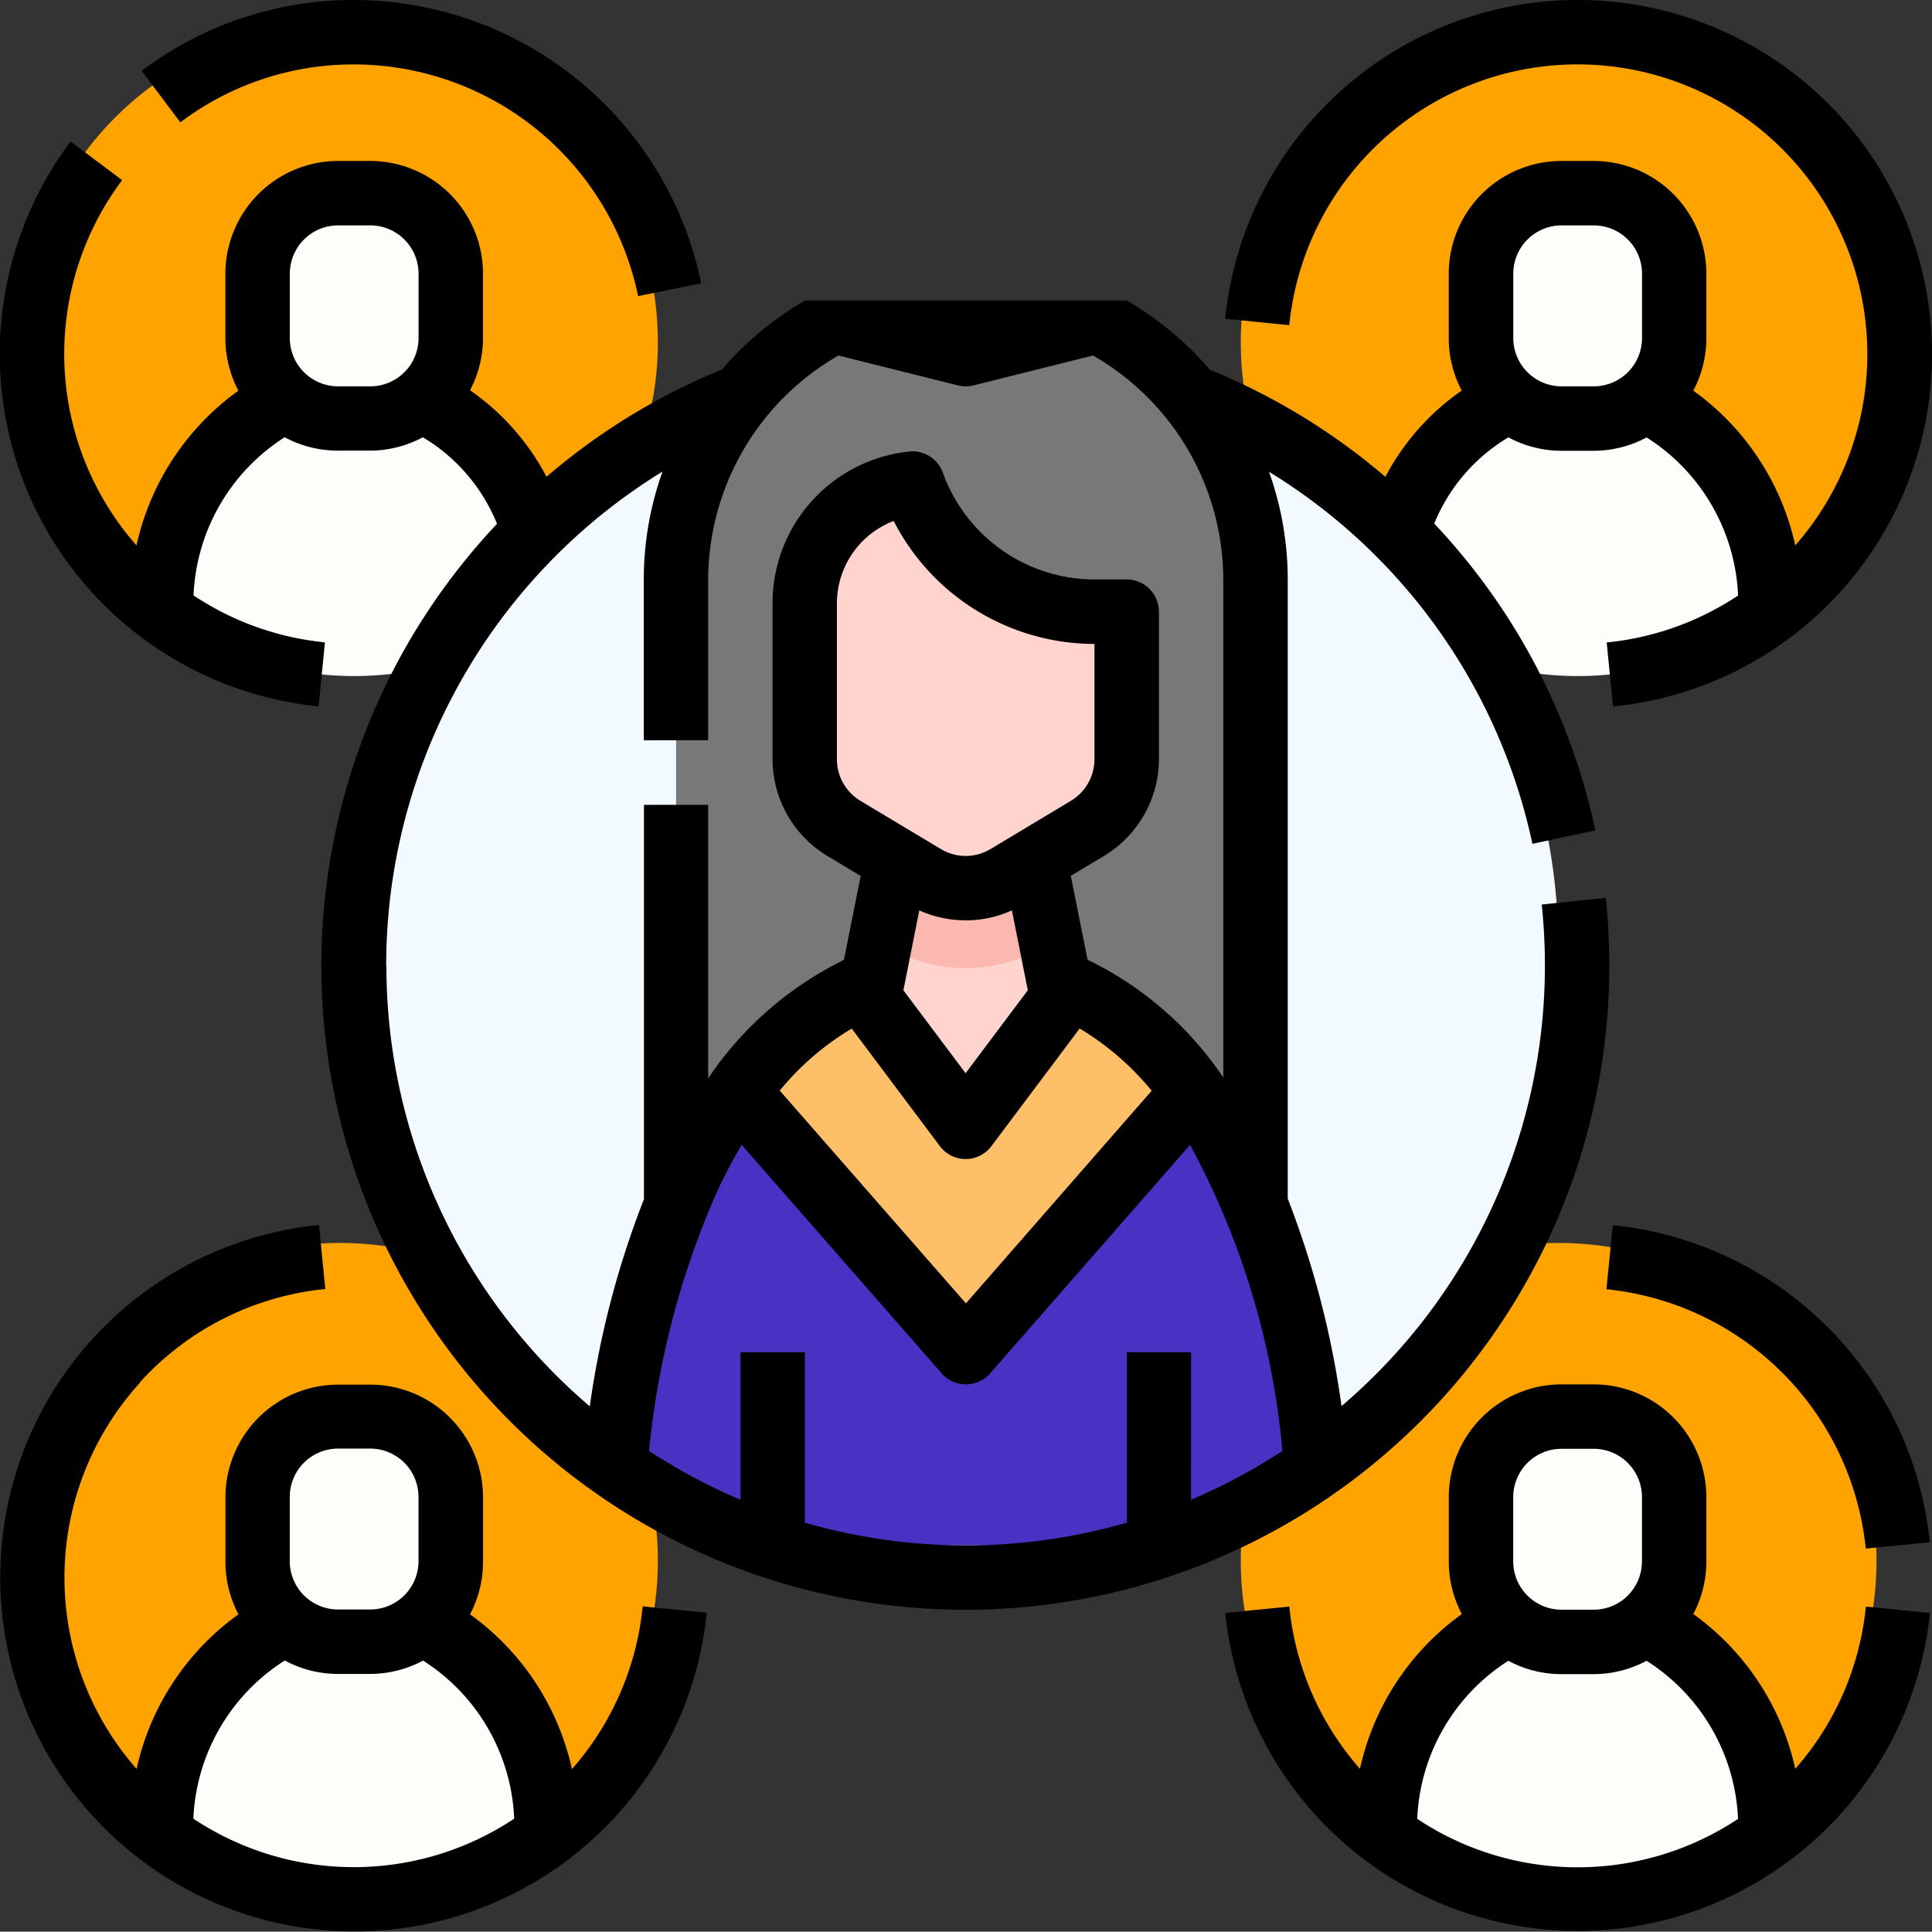 <svg xmlns="http://www.w3.org/2000/svg" width="36.465" height="36.459" viewBox="0 0 36.465 36.459"><rect x="0" y="0" width="36.465" height="36.459" fill="#333333" stroke="none"/><defs><style>.a{fill:#ffa300;}.b{fill:#fffdfa;}.c{fill:#f2faff;}.d{fill:#787878;}.e{fill:#4832c3;}.f{fill:#fdbf67;}.g{fill:#ffd4cf;}.h{fill:#fbb8b0;}.i{fill:#4dccff;}</style></defs><g transform="translate(-15.995 -16)"><g transform="translate(16.761 16.788)"><circle class="a" cx="6" cy="6" r="6" transform="translate(-0.349 -0.329)"/><path class="b" d="M60.912,67.91a1.516,1.516,0,0,0,.556-1.175V65.519A1.519,1.519,0,0,0,59.95,64h-.608a1.519,1.519,0,0,0-1.519,1.519v1.215a1.516,1.516,0,0,0,.556,1.175A4.278,4.278,0,0,0,56,71.9a6.078,6.078,0,0,0,7.292,0A4.278,4.278,0,0,0,60.912,67.91Z" transform="translate(-53.727 -61.143)"/></g><g transform="translate(16.761 39.488)"><circle class="a" cx="6" cy="6" r="6" transform="translate(-0.349 -0.029)"/><path class="b" d="M60.912,371.91a1.516,1.516,0,0,0,.556-1.175v-1.215A1.519,1.519,0,0,0,59.95,368h-.608a1.519,1.519,0,0,0-1.519,1.519v1.215a1.516,1.516,0,0,0,.556,1.175A4.278,4.278,0,0,0,56,375.9a6.078,6.078,0,0,0,7.292,0A4.278,4.278,0,0,0,60.912,371.91Z" transform="translate(-53.727 -364.751)"/></g><g transform="translate(39.461 16.788)"><circle class="a" cx="6" cy="6" r="6" transform="translate(-0.048 -0.329)"/><path class="b" d="M364.912,67.91a1.516,1.516,0,0,0,.556-1.175V65.519A1.519,1.519,0,0,0,363.95,64h-.608a1.519,1.519,0,0,0-1.519,1.519v1.215a1.516,1.516,0,0,0,.556,1.175A4.278,4.278,0,0,0,360,71.9a6.078,6.078,0,0,0,7.292,0A4.278,4.278,0,0,0,364.912,67.91Z" transform="translate(-357.335 -61.143)"/></g><g transform="translate(39.461 39.488)"><circle class="a" cx="6" cy="6" r="6" transform="translate(-0.048 -0.029)"/><path class="b" d="M364.912,371.91a1.516,1.516,0,0,0,.556-1.175v-1.215A1.519,1.519,0,0,0,363.95,368h-.608a1.519,1.519,0,0,0-1.519,1.519v1.215a1.516,1.516,0,0,0,.556,1.175A4.278,4.278,0,0,0,360,375.9a6.078,6.078,0,0,0,7.292,0A4.278,4.278,0,0,0,364.912,371.91Z" transform="translate(-357.335 -364.751)"/></g><g transform="translate(22.706 21.748)"><circle class="c" cx="11.5" cy="11.5" r="11.5" transform="translate(-0.294 0.711)"/><g transform="translate(4.903)"><path class="d" d="M189.469,88a5.469,5.469,0,0,1,5.469,5.469v12.153H184V93.469A5.469,5.469,0,0,1,189.469,88Z" transform="translate(-182.853 -88)"/><path class="e" d="M182.125,265.424c-.371-4.22-2.291-9.424-6.616-9.424s-6.246,5.206-6.616,9.427c-.046.523,2.97,1.511,2.97,1.511h7.292S182.172,265.948,182.125,265.424Z" transform="translate(-168.893 -243.519)"/><path class="f" d="M207.985,258.377a5.078,5.078,0,0,0-8.6,0l4.3,4.914Z" transform="translate(-197.068 -243.457)"/><path class="g" d="M235.038,224h-2.431L232,227.038l1.823,2.431,1.823-2.431Z" transform="translate(-227.207 -213.828)"/><path class="h" d="M237.911,224H235.48l-.372,1.858.1.061a2.886,2.886,0,0,0,2.97,0l.1-.061Z" transform="translate(-230.079 -213.805)"/><path class="g" d="M221.469,138.588a3.647,3.647,0,0,1-3.434-2.418A2.279,2.279,0,0,0,216,138.436v2.938a1.519,1.519,0,0,0,.738,1.3l1.519.911a1.519,1.519,0,0,0,1.563,0l1.519-.911a1.519,1.519,0,0,0,.738-1.3v-2.786Z" transform="translate(-212.422 -132.575)"/><path class="i" d="M228.861,64.748l-2.431.187L224,64.748V64h4.861Z" transform="translate(-219.814 -64)"/></g></g><path d="M60.57,21.589l1.191-.242A6.7,6.7,0,0,0,55.211,16,6.628,6.628,0,0,0,51.2,17.337l.73.972a5.421,5.421,0,0,1,3.281-1.093A5.483,5.483,0,0,1,60.57,21.589Z" transform="translate(-32.531 0)"/><path d="M18.645,323.4a5.454,5.454,0,0,1,3.5-1.761l-.12-1.209a6.684,6.684,0,1,0,7.319,7.319l-1.209-.12A5.446,5.446,0,0,1,26.8,330.7a4.89,4.89,0,0,0-1.924-2.921,2.113,2.113,0,0,0,.246-.993v-1.215a2.129,2.129,0,0,0-2.127-2.127h-.608a2.129,2.129,0,0,0-2.127,2.127v1.215a2.113,2.113,0,0,0,.246.993,4.889,4.889,0,0,0-1.923,2.918,5.464,5.464,0,0,1,.063-7.288Zm2.829,2.162a.912.912,0,0,1,.911-.911h.608a.912.912,0,0,1,.911.911v1.215a.912.912,0,0,1-.911.911h-.608a.912.912,0,0,1-.911-.911Zm-.092,3.09a2.115,2.115,0,0,0,1,.252h.608a2.115,2.115,0,0,0,1-.252,3.719,3.719,0,0,1,1.72,2.984,5.466,5.466,0,0,1-6.055,0,3.718,3.718,0,0,1,1.72-2.982Z" transform="translate(-0.01 -281.31)"/><path d="M45.771,16a6.685,6.685,0,0,0-6.651,6.016l1.209.121a5.469,5.469,0,1,1,9.55,4.157,4.89,4.89,0,0,0-1.924-2.921,2.113,2.113,0,0,0,.246-.993V21.165a2.129,2.129,0,0,0-2.127-2.127h-.608a2.129,2.129,0,0,0-2.127,2.127V22.38a2.114,2.114,0,0,0,.245.991A4.575,4.575,0,0,0,42.143,25a12.185,12.185,0,0,0-3.313-2.022,6.069,6.069,0,0,0-1.567-1.305H31.187a6.072,6.072,0,0,0-1.566,1.3,12.123,12.123,0,0,0-3.311,2.026,4.58,4.58,0,0,0-1.444-1.633,2.114,2.114,0,0,0,.245-.991V21.165a2.129,2.129,0,0,0-2.127-2.127h-.608a2.129,2.129,0,0,0-2.127,2.127V22.38a2.113,2.113,0,0,0,.246.993,4.89,4.89,0,0,0-1.924,2.921A5.47,5.47,0,0,1,18.3,19.4l-.972-.73a6.685,6.685,0,0,0,4.68,10.663l.12-1.209a5.44,5.44,0,0,1-2.48-.886,3.72,3.72,0,0,1,1.72-2.985,2.114,2.114,0,0,0,1,.252h.608a2.114,2.114,0,0,0,1-.252,3.383,3.383,0,0,1,1.4,1.633,12.284,12.284,0,0,0-1.163,1.438,12.154,12.154,0,1,0,22.156,6.9,12.339,12.339,0,0,0-.066-1.278l-1.209.126a11.107,11.107,0,0,1,.06,1.152,10.918,10.918,0,0,1-3.839,8.315A17.287,17.287,0,0,0,40.3,38.623V26.938a6.035,6.035,0,0,0-.354-2.034,10.9,10.9,0,0,1,4.972,7.023l1.188-.255a12.115,12.115,0,0,0-3.041-5.79,3.379,3.379,0,0,1,1.4-1.627,2.114,2.114,0,0,0,1,.253h.608a2.114,2.114,0,0,0,1-.252A3.719,3.719,0,0,1,48.8,27.24a5.44,5.44,0,0,1-2.48.886l.12,1.209A6.684,6.684,0,0,0,45.771,16ZM34.226,22.058ZM22.984,23.292h-.608a.912.912,0,0,1-.911-.911V21.165a.912.912,0,0,1,.911-.911h.608a.912.912,0,0,1,.911.911V22.38A.912.912,0,0,1,22.984,23.292Zm.3,10.938A10.945,10.945,0,0,1,28.5,24.9a6.033,6.033,0,0,0-.354,2.033v3.038h1.215V26.938a4.891,4.891,0,0,1,2.46-4.228l2.254.564a.607.607,0,0,0,.295,0l2.254-.564a4.89,4.89,0,0,1,2.46,4.228v9.4a6.482,6.482,0,0,0-2.562-2.223l-.317-1.584.631-.379a2.138,2.138,0,0,0,1.033-1.824V27.545a.608.608,0,0,0-.608-.608h-.608a3.046,3.046,0,0,1-2.862-2.015.608.608,0,0,0-.636-.4,2.879,2.879,0,0,0-2.579,2.87v2.938a2.138,2.138,0,0,0,1.033,1.824l.631.379-.317,1.585a6.548,6.548,0,0,0-2.562,2.236V31.191H28.149v7.443a17.2,17.2,0,0,0-1.022,3.91,10.918,10.918,0,0,1-3.839-8.315Zm8.785,1.181,1.666,2.222a.608.608,0,0,0,.972,0l1.666-2.221a5.251,5.251,0,0,1,1.359,1.175L34.226,40.6l-3.514-4.016a5.213,5.213,0,0,1,1.361-1.172Zm2.153-2.04a2.121,2.121,0,0,0,.872-.188l.3,1.508-1.174,1.565-1.174-1.565.3-1.508A2.122,2.122,0,0,0,34.226,33.37Zm.469-1.346a.91.91,0,0,1-.938,0l-1.519-.911a.916.916,0,0,1-.443-.782V27.394a1.667,1.667,0,0,1,1.071-1.561,4.266,4.266,0,0,0,3.79,2.321v2.178a.916.916,0,0,1-.443.782Zm3.785,12.282V41.522H37.264v3.217a10.966,10.966,0,0,1-6.077,0V41.522H29.972v2.785a10.93,10.93,0,0,1-1.726-.922,15.83,15.83,0,0,1,1.286-4.9q.219-.469.461-.878l3.775,4.314a.608.608,0,0,0,.915,0l3.773-4.312A14.873,14.873,0,0,1,40.2,43.385a10.927,10.927,0,0,1-1.726.922Zm7.6-21.015h-.608a.912.912,0,0,1-.911-.911V21.165a.912.912,0,0,1,.911-.911h.608a.912.912,0,0,1,.911.911V22.38A.912.912,0,0,1,46.075,23.292Z" transform="translate(0 0)"/><path d="M420.1,326.538l1.209-.12a6.694,6.694,0,0,0-5.984-5.984l-.12,1.209A5.476,5.476,0,0,1,420.1,326.538Z" transform="translate(-368.89 -281.31)"/><path d="M322.977,367.256a5.446,5.446,0,0,1-1.333-3.062l-1.209.12a6.685,6.685,0,0,0,13.3,0l-1.209-.12a5.445,5.445,0,0,1-1.333,3.062,4.89,4.89,0,0,0-1.924-2.921,2.113,2.113,0,0,0,.246-.993v-1.215A2.129,2.129,0,0,0,327.389,360h-.608a2.129,2.129,0,0,0-2.127,2.127v1.215a2.114,2.114,0,0,0,.246.993A4.89,4.89,0,0,0,322.977,367.256Zm7.136.945a5.472,5.472,0,0,1-6.055,0,3.719,3.719,0,0,1,1.72-2.984,2.114,2.114,0,0,0,1,.252h.608a2.114,2.114,0,0,0,1-.252A3.719,3.719,0,0,1,330.113,368.2Zm-4.243-6.074a.912.912,0,0,1,.911-.911h.608a.912.912,0,0,1,.911.911v1.215a.913.913,0,0,1-.911.911h-.608a.913.913,0,0,1-.911-.911Z" transform="translate(-281.314 -317.871)"/></g></svg>